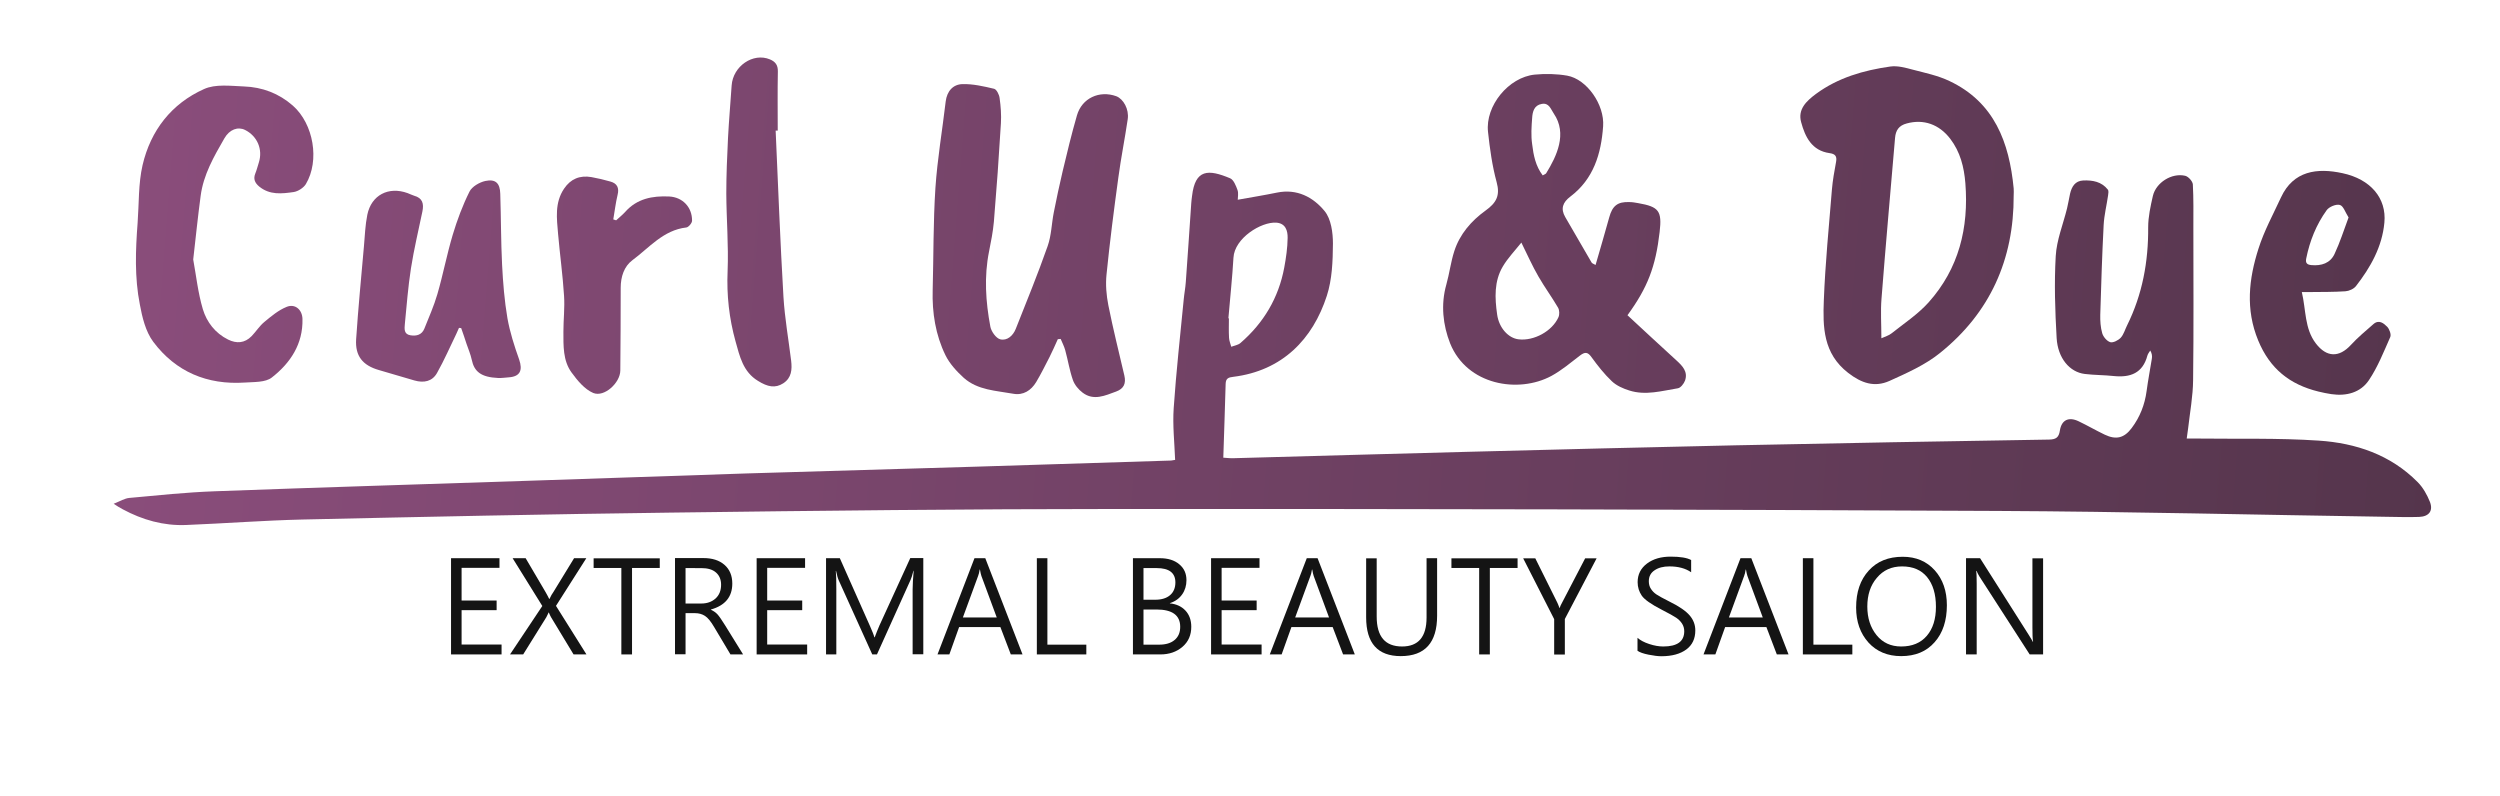<?xml version="1.0" encoding="utf-8"?>
<!-- Generator: Adobe Illustrator 28.0.0, SVG Export Plug-In . SVG Version: 6.00 Build 0)  -->
<svg version="1.1" id="Layer_1" xmlns="http://www.w3.org/2000/svg" xmlns:xlink="http://www.w3.org/1999/xlink" x="0px" y="0px"
	 viewBox="0 0 1920 611.4" style="enable-background:new 0 0 1920 611.4;" xml:space="preserve">
<style type="text/css">
	.st0{fill:url(#SVGID_1_);}
	.st1{fill:url(#SVGID_00000155853066185552314050000002115141965153661603_);}
	.st2{fill:url(#SVGID_00000055697115314791116220000012604899187745674416_);}
	.st3{fill:url(#SVGID_00000004530966055906384080000010033187734512235406_);}
	.st4{fill:url(#SVGID_00000136402723553735381690000004616363922340542907_);}
	.st5{fill:url(#SVGID_00000136412844152616117930000014556930615942697147_);}
	.st6{fill:url(#SVGID_00000183964311352446223400000013443003753109512100_);}
	.st7{fill:url(#SVGID_00000084516093754932675760000016018193831451339433_);}
	.st8{fill:url(#SVGID_00000172426221778108986630000012617452099962219436_);}
	.st9{enable-background:new    ;}
	.st10{fill:#141414;}
</style>
<g>
	<linearGradient id="SVGID_1_" gradientUnits="userSpaceOnUse" x1="87.372" y1="204.532" x2="3552.564" y2="477.212">
		<stop  offset="0" style="stop-color:#8A4D7B"/>
		<stop  offset="1" style="stop-color:#231F20"/>
	</linearGradient>
	<path class="st0" d="M1866.2,385.5c-2.2-5.5-5.3-11.1-9.5-15.3c-20.8-21-47.4-29.9-75.8-31.8c-31.3-2.1-62.8-1.2-94.2-1.6
		c-2.2,0-4.4,0-7.3,0c0.4-3.2,0.8-5.6,1.1-8c1.4-12.3,3.7-24.6,3.8-36.9c0.5-39.1,0.2-78.1,0.2-117.2c0-11.1,0.2-22.1-0.4-33.1
		c-0.2-2.4-3.4-6-5.9-6.6c-10.3-2.4-22.4,5.2-24.8,15.5c-1.8,7.9-3.6,16-3.6,24c0.2,26.4-4.4,51.6-16.2,75.4c-1.6,3.2-2.6,7-4.9,9.5
		c-1.9,2-5.8,4-8,3.4c-2.6-0.8-5.4-4.1-6.2-6.9c-1.3-4.5-1.6-9.4-1.5-14.1c0.7-23,1.4-46,2.6-69c0.4-7.6,2.3-15.1,3.4-22.7
		c0.2-1.5,0.6-3.5-0.2-4.5c-4.8-6.1-11.7-7.3-18.9-7c-6.2,0.3-8.8,4.7-10.1,10.2c-0.8,3.7-1.4,7.5-2.3,11.2c-3,12.2-8,24.3-8.7,36.7
		c-1.2,20.9-0.5,42,0.7,62.9c0.9,15.5,10,26.2,21.6,27.6c7.4,0.9,14.9,0.8,22.3,1.6c12.7,1.3,22.2-2.2,25.8-15.7
		c0.4-1.4,1.4-2.6,2.2-3.9c1.3,2.2,1.6,4.3,1.2,6.4c-1.3,8.2-2.9,16.4-4,24.7c-1.4,10.5-5.1,20-11.5,28.5c-5.7,7.6-11.9,9.2-20.7,5
		c-6.7-3.2-13.2-7-19.9-10.2c-7.6-3.7-13.2-1.2-14.5,7c-0.8,5.4-3,6.9-8.3,7c-80.2,1.3-160.4,2.7-240.6,4.4
		c-68.7,1.5-137.3,3.2-206,5c-59.9,1.5-119.7,3.3-179.6,4.9c-2.6,0.1-5.3-0.2-8-0.4c0.6-19.3,1.3-38,1.8-56.7c0.1-4.3,2.3-5,5.9-5.4
		c37.7-4.7,61-28.9,71.8-62.2c4.1-12.6,4.6-26.7,4.7-40.1c0-8.5-1.4-18.9-6.4-25c-8.8-10.7-21.2-17.3-36.5-14.2
		c-9.7,2-19.6,3.6-30.2,5.5c0-1.9,0.7-5-0.2-7.5c-1.2-3.3-3-7.9-5.7-9c-16.7-7-26.8-7.1-29.2,13.6c-0.2,1.8-0.5,3.6-0.6,5.4
		c-1.4,20.2-2.7,40.5-4.2,60.7c-0.3,4.5-1.2,9-1.6,13.4c-2.7,27.8-5.8,55.6-7.7,83.5c-0.9,13.1,0.6,26.3,1.1,39.7
		c-0.9,0.1-2,0.4-3.1,0.5c-49.9,1.6-99.8,3.2-149.7,4.7c-58.7,1.8-117.4,3.4-176.2,5.2c-55.6,1.8-111.1,3.8-166.7,5.6
		c-80.6,2.7-161.2,5.1-241.9,8.1c-21.9,0.8-43.7,3.1-65.5,5.1c-3.6,0.3-7.1,2.5-12.1,4.5c2.3,1.5,2.9,1.9,3.4,2.2
		c1.2,0.7,2.3,1.3,3.5,2c15.2,8.2,31.4,12.8,48.7,12.1c29.8-1.2,59.6-3.5,89.3-4.2c94-2.1,188-4.1,282-5.3
		c114.8-1.5,229.6-2.8,344.4-2.8c225.1-0.1,450.2,0.4,675.3,1.5c99.7,0.5,199.3,3,298.9,4.5c8.3,0.1,16.7,0.4,25.1,0.1
		C1865.5,396.7,1868.8,392.3,1866.2,385.5z M947.3,197.9c0.8-15,21.3-27.7,32.9-26.9c7.2,0.5,8.8,6.3,8.7,11.7
		c-0.1,7.6-1.2,15.3-2.6,22.8c-4.3,23.2-15.8,42.5-33.6,57.9c-1.8,1.6-4.7,2-7.1,2.9c-0.6-2.3-1.6-4.6-1.7-6.9
		c-0.3-5-0.1-9.9-0.1-14.9c-0.1,0-0.3,0-0.4,0C944.7,228.9,946.4,213.5,947.3,197.9z"/>
	
		<linearGradient id="SVGID_00000026128416377729532210000008751698792391130789_" gradientUnits="userSpaceOnUse" x1="96.296" y1="91.124" x2="3561.488" y2="363.805">
		<stop  offset="0" style="stop-color:#8A4D7B"/>
		<stop  offset="1" style="stop-color:#231F20"/>
	</linearGradient>
	<path style="fill:url(#SVGID_00000026128416377729532210000008751698792391130789_);" d="M1191.5,288.7c7.9-4.3,14.8-10.2,22-15.7
		c3.6-2.7,5.8-2.9,8.7,1.2c4.8,6.6,9.8,13,15.7,18.6c3.6,3.4,8.6,5.6,13.4,7.1c12.5,4,25,0.3,37.3-1.7c2.1-0.3,4.6-3.5,5.5-5.9
		c2.4-6.9-2-11.3-6.7-15.6c-12.6-11.5-25.1-23.1-37.5-34.6c15.5-21.3,21.6-37.2,24.7-63.9c1.9-16.2-0.5-19.4-16.5-22.2
		c-2.2-0.4-4.5-0.8-6.7-0.8c-9.1-0.4-13.1,2.9-15.5,11.7c-3.3,12.1-6.9,24-10.5,36.6c-1.6-0.9-2.6-1.2-3-1.8
		c-6.8-11.6-13.6-23.3-20.3-35c-3.7-6.4-1.9-11.3,3.9-15.7c17.9-13.5,23.7-32.9,25.2-54c1.2-16.6-12.5-36.2-27.6-38.9
		c-8.1-1.4-16.7-1.6-24.9-0.8c-20.1,2-38.1,24-35.9,44c1.4,12.9,3.2,26,6.6,38.5c2.9,10.4-0.2,16-8.6,22
		c-10.8,7.8-19.7,18-23.9,31.1c-2.7,8.3-3.7,17.1-6.1,25.6c-4.4,15.5-2.6,31.2,2.9,45.2C1126.6,295.8,1166.1,302.4,1191.5,288.7z
		 M1176.7,90.5c0.3-4.7,1.5-9.7,7.4-10.7c5.6-1,6.8,3.9,9.2,7.4c10.6,15.5,2.2,32.8-5.8,45.8c-0.4,0.7-1.4,0.9-2.7,1.7
		c-5.5-7.2-7.1-15.6-8.1-23.9C1175.7,104.1,1176.2,97.2,1176.7,90.5z M1154.2,204.6c3.8-6.4,9.1-11.9,14.2-18.3
		c4.8,9.7,8.5,18.1,13.1,26c4.7,8.2,10.3,15.8,15.1,24c1.1,1.9,1.2,5.3,0.3,7.3c-4.8,10.8-18.9,18.4-30.6,17
		c-7.9-0.9-15.1-8.8-16.5-19.1C1148,228.9,1147.4,216,1154.2,204.6z"/>
	
		<linearGradient id="SVGID_00000178186372464705936940000007075421063925997232_" gradientUnits="userSpaceOnUse" x1="93.181" y1="130.706" x2="3558.373" y2="403.387">
		<stop  offset="0" style="stop-color:#8A4D7B"/>
		<stop  offset="1" style="stop-color:#231F20"/>
	</linearGradient>
	<path style="fill:url(#SVGID_00000178186372464705936940000007075421063925997232_);" d="M740.2,290.2c10.7,9.5,24.8,9.8,38,12.2
		c7.6,1.4,13.7-2.5,17.6-9c3.7-6.2,6.9-12.7,10.2-19.1c2.3-4.5,4.3-9.2,6.4-13.8c0.7,0,1.5-0.1,2.2-0.2c1.2,2.9,2.7,5.7,3.5,8.7
		c2.1,7.6,3.3,15.5,5.9,22.9c1.3,3.7,4.3,7.3,7.5,9.7c8.5,6.4,17.2,2.2,25.7-0.9c6-2.2,7.7-6.3,6.3-12.3c-4.2-18-8.7-35.9-12.3-54
		c-1.5-7.6-2.2-15.8-1.4-23.5c2.5-24.9,5.7-49.8,9.1-74.6c2-15,5-29.8,7.2-44.8c1.1-7.6-3.3-15.5-8.8-17.6
		c-13-4.7-26.4,1.5-30.2,14.7c-4.1,14.2-7.6,28.6-11,43c-2.5,10.5-4.7,21.1-6.8,31.6c-1.7,8.6-1.8,17.6-4.7,25.8
		c-7.5,21.4-16.1,42.4-24.5,63.6c-2.1,5.3-6.7,9.3-11.9,8c-3.2-0.8-6.9-6-7.6-9.7c-3.6-19.1-4.9-38.5-1-57.8
		c1.5-7.5,3-15.1,3.7-22.7c2.1-25.2,3.9-50.4,5.4-75.6c0.4-6.5-0.1-13.1-1-19.5c-0.3-2.6-2.3-6.6-4.2-7.1c-8-1.9-16.2-3.8-24.3-3.6
		c-7.3,0.2-11.9,5.4-12.9,13.3c-2.6,22.2-6.4,44.2-7.9,66.5c-1.7,26.1-1.4,52.3-2.1,78.4c-0.5,17.4,2.2,34.4,9.8,50
		C729.3,279.3,734.7,285.2,740.2,290.2z"/>
	
		<linearGradient id="SVGID_00000074434831412053237810000000727933149575395463_" gradientUnits="userSpaceOnUse" x1="98.213" y1="66.763" x2="3563.405" y2="339.444">
		<stop  offset="0" style="stop-color:#8A4D7B"/>
		<stop  offset="1" style="stop-color:#231F20"/>
	</linearGradient>
	<path style="fill:url(#SVGID_00000074434831412053237810000000727933149575395463_);" d="M1405.1,117.6c4.4,0.6,5.8,2.4,5,6.7
		c-1.3,7.1-2.6,14.2-3.2,21.4c-2.3,28.3-5.1,56.5-6.2,84.9c-0.8,20.4-0.6,40.8,18.6,55.7c10.4,8.1,20.4,11.3,31.7,6.3
		c13.5-6.1,27.5-12.3,38.9-21.5c38.4-30.8,56.8-71.8,56.6-121c0-1.8,0.2-3.6,0-5.4c-3.4-35.3-14.8-66.2-49.4-82.5
		c-8.8-4.2-18.6-6.2-28.1-8.7c-5.6-1.5-11.7-3.2-17.3-2.4c-20.4,2.9-40,8.5-57,21c-7.4,5.5-14.2,11.9-11.4,21.8
		C1386.3,105,1391.4,115.7,1405.1,117.6z M1445,229.3c3.2-41.1,6.9-82.2,10.4-123.4c0.5-5.8,2.9-9.5,9-11.1
		c12.9-3.5,24.8,0.6,33.4,11.8c7.7,10.1,10.6,21.7,11.6,34.1c2.7,34.3-5,65.6-28.3,91.6c-8.2,9.1-18.8,16.1-28.5,23.8
		c-2,1.6-4.7,2.3-7.7,3.7C1444.9,248.9,1444.2,239,1445,229.3z"/>
	
		<linearGradient id="SVGID_00000178889057473808811370000003152199611505375414_" gradientUnits="userSpaceOnUse" x1="89.861" y1="172.896" x2="3555.053" y2="445.577">
		<stop  offset="0" style="stop-color:#8A4D7B"/>
		<stop  offset="1" style="stop-color:#231F20"/>
	</linearGradient>
	<path style="fill:url(#SVGID_00000178889057473808811370000003152199611505375414_);" d="M117.7,262.5
		c17.3,23.1,41.5,33.2,70.3,31.3c7.1-0.5,15.9,0,20.8-3.9c14.2-11.1,24-25.7,23.5-45c-0.2-7.1-5.7-11.9-12.2-9.2
		c-6.2,2.5-11.7,7.1-17,11.5c-3.8,3.1-6.5,7.5-9.9,11c-5.3,5.4-11.5,5.8-18,2.6c-9.9-4.9-16.4-13.4-19.4-23.3
		c-3.8-12.8-5.2-26.3-7.4-38.2c2-17.5,3.6-33.2,5.7-48.8c2.1-16.3,10.2-30.3,18.2-44.2c4-7,10.5-9.2,15.9-6.5
		c9.4,4.7,13.8,14.9,10.6,25c-0.9,2.8-1.6,5.7-2.7,8.4c-1.7,4.2-0.4,7.2,2.9,10c8.1,6.7,17.4,5.6,26.5,4.3c3.4-0.5,7.6-3.2,9.4-6.1
		c10.8-18.1,5.9-46.2-9.9-60.2c-10.8-9.5-23.6-14.3-37.6-14.8c-10.3-0.4-21.9-2-30.7,2c-25,11.2-41,31.8-47.2,58.4
		c-3.3,14.3-2.7,29.5-3.8,44.3c-1.6,21-2.4,42,1.7,62.7C109.2,243.6,111.8,254.6,117.7,262.5z"/>
	
		<linearGradient id="SVGID_00000165216242005562707150000011800106040583241892_" gradientUnits="userSpaceOnUse" x1="88.105" y1="195.222" x2="3553.296" y2="467.903">
		<stop  offset="0" style="stop-color:#8A4D7B"/>
		<stop  offset="1" style="stop-color:#231F20"/>
	</linearGradient>
	<path style="fill:url(#SVGID_00000165216242005562707150000011800106040583241892_);" d="M291,284.2c9.1,2.6,18.2,5.3,27.3,8
		c7.3,2.1,13.7,0.7,17.3-5.7c5.5-9.7,10-20.1,14.9-30.2c0.7-1.5,1.3-3,2-4.5c0.6,0.1,1.1,0.2,1.7,0.2c1.4,4,2.8,8,4.1,12.1
		c1.4,4.1,3.1,8,4,12.2c1.9,9.1,7.1,13.4,20.3,14c2.7,0.1,5.4-0.3,8.1-0.5c8.7-0.6,10.9-5.3,8-13.7c-3.7-10.4-7.1-21-9-31.7
		c-2.3-13.5-3.4-27.3-4.1-41c-0.9-18.2-0.8-36.4-1.4-54.6c-0.2-8.1-3.6-11.5-11.5-9.8c-4.5,1-10.2,4.3-12.1,8.1
		c-5.3,10.6-9.5,21.9-12.9,33.2c-4.5,15-7.4,30.5-11.8,45.6c-2.6,9-6.5,17.7-10,26.5c-1.9,4.7-6,5.9-10.7,5.1
		c-5.1-0.8-4.6-5-4.3-8.5c1.4-14.3,2.5-28.7,4.7-42.9c2.3-14.7,5.8-29.2,8.8-43.7c1.2-5.9,0.2-10.3-6.4-12.1c-1.7-0.5-3.3-1.4-5-2
		c-14.6-5.3-27.8,1.5-30.9,16.6c-1.6,7.9-1.9,16.1-2.6,24.2c-2.1,23.8-4.4,47.6-6,71.5C272.7,273.4,278.5,280.6,291,284.2z"/>
	
		<linearGradient id="SVGID_00000091713939790351625840000007921991891535554222_" gradientUnits="userSpaceOnUse" x1="96.863" y1="83.916" x2="3562.055" y2="356.597">
		<stop  offset="0" style="stop-color:#8A4D7B"/>
		<stop  offset="1" style="stop-color:#231F20"/>
	</linearGradient>
	<path style="fill:url(#SVGID_00000091713939790351625840000007921991891535554222_);" d="M1780.5,300.7c3.3,0.8,6.6,1.5,10,2
		c11.6,1.7,22.4-1.2,28.8-10.7c6.8-10.1,11.4-21.8,16.4-33.1c0.9-2-0.6-6.1-2.3-7.9c-2.7-2.7-6.3-5.8-10.6-2.1
		c-5.9,5.2-12,10.2-17.3,16c-9.1,9.9-18.7,9.6-26.9-1.1c-8.8-11.5-7.5-25.6-10.8-39.5c3,0,4.8,0,6.5,0c9-0.1,18,0,27-0.6
		c2.8-0.2,6.4-1.8,8.1-4c11.2-14.4,20.1-30.2,21.8-48.7c1.8-18.8-10.6-33.4-32.2-38c-19.4-4.2-37.7-1.9-47.2,18.6
		c-6,13-13,25.8-17.3,39.4c-7.4,23.2-10.1,46.5-0.2,70.5C1743.3,283.3,1758.6,295.3,1780.5,300.7z M1771.2,198.4
		c2.7-13.4,7.7-25.9,15.7-37c1.9-2.6,7.2-4.8,10.1-4c2.7,0.7,4.2,5.7,6.7,9.6c-3.7,9.9-6.6,19.2-10.8,28.1c-3.3,7-10,9.2-17.7,8.5
		C1771.9,203.3,1770.4,202.1,1771.2,198.4z"/>
	
		<linearGradient id="SVGID_00000063626843601848734530000001819030459111056043_" gradientUnits="userSpaceOnUse" x1="93.124" y1="131.44" x2="3558.315" y2="404.121">
		<stop  offset="0" style="stop-color:#8A4D7B"/>
		<stop  offset="1" style="stop-color:#231F20"/>
	</linearGradient>
	<path style="fill:url(#SVGID_00000063626843601848734530000001819030459111056043_);" d="M558.8,208.2c-0.8,18.5,1.2,36.4,6.1,54
		c3.2,11.4,5.7,23.3,17.2,30.3c7.5,4.7,13.3,5.8,19.4,1.9c6.5-4.2,6.9-10.7,6.1-17.4c-2-16.3-4.9-32.6-5.9-48.9
		c-2.5-42.6-4.1-85.2-6-127.8c0.5,0,1.1,0,1.6,0c0-15.1-0.2-30.2,0.1-45.4c0.1-4.8-1.8-7.5-6.1-9.3c-12.9-5.4-28.4,5.2-29.4,20.1
		c-0.9,13.5-2.1,27-2.8,40.5c-0.7,14.2-1.3,28.4-1.3,42.5C557.9,168.5,559.6,188.4,558.8,208.2z"/>
	
		<linearGradient id="SVGID_00000119802258458543332110000017126129768380407990_" gradientUnits="userSpaceOnUse" x1="88.498" y1="190.218" x2="3553.69" y2="462.899">
		<stop  offset="0" style="stop-color:#8A4D7B"/>
		<stop  offset="1" style="stop-color:#231F20"/>
	</linearGradient>
	<path style="fill:url(#SVGID_00000119802258458543332110000017126129768380407990_);" d="M433.2,227.3c0.6,9.1-0.5,18.2-0.5,27.4
		c0,10.8-0.4,22.2,6.2,31.3c4.5,6.2,10.1,13,16.7,15.8c8.5,3.5,20.7-7.8,20.8-17.2c0.2-21.2,0.3-42.4,0.3-63.6
		c0-8.4,2.6-16.4,8.9-21.1c13-9.6,23.8-23.2,41.5-25.2c1.7-0.2,4.4-3.4,4.4-5.2c0.1-10.4-7.3-18.1-17.6-18.6
		c-12.8-0.6-24.7,1.6-33.8,11.9c-2.1,2.3-4.6,4.3-6.9,6.4c-0.7-0.2-1.5-0.4-2.2-0.7c1.1-6.3,1.8-12.6,3.3-18.8
		c1.4-5.5-0.4-8.9-5.6-10.3c-4.8-1.4-9.6-2.5-14.5-3.4c-8.8-1.5-15.9,1.3-21,8.9c-7.3,10.8-5.6,22.9-4.6,34.7
		C430,195.5,432.2,211.4,433.2,227.3z"/>
</g>
<g class="st9">
	<path class="st10" d="M385.2,502.6h-38.8v-73.9h37.2v7.4h-29.1v25.1h26.9v7.4h-26.9v26.4h30.7V502.6z"/>
	<path class="st10" d="M450.4,502.6h-9.9l-17.3-28.6c-0.5-0.8-1-2-1.7-3.6h-0.2c0,0.2-0.6,1.4-1.7,3.6l-17.8,28.6h-10.1l24.8-37.2
		l-22.8-36.7h10l15.4,26.2c1,1.7,1.9,3.5,2.7,5.1h0.2c1.1-2.4,2.1-4.1,3-5.3l15.9-26h9.4l-23.3,36.6L450.4,502.6z"/>
	<path class="st10" d="M506.7,436.2h-21.3v66.4h-8.2v-66.4h-21.3v-7.4h50.8V436.2z"/>
	<path class="st10" d="M570.7,502.6H561l-12.4-20.8c-2.6-4.5-5-7.4-7.2-8.8c-2.2-1.4-4.7-2.1-7.6-2.1h-7.3v31.6h-8.1v-73.9h21.8
		c6.8,0,12.2,1.7,16.2,5.2c4,3.5,6,8.3,6,14.4c0,10.2-5.5,16.8-16.4,19.9v0.2c2,0.9,3.7,2.1,5,3.5c1.3,1.4,3.3,4.3,5.9,8.5
		L570.7,502.6z M526.5,436.3v27.2h12.1c4.5,0,8.1-1.3,11-3.9c2.8-2.6,4.2-6.1,4.2-10.5c0-4-1.3-7.1-3.9-9.4s-6.3-3.4-11.3-3.4H526.5
		z"/>
	<path class="st10" d="M619.9,502.6h-38.8v-73.9h37.2v7.4h-29.1v25.1h26.9v7.4h-26.9v26.4h30.7V502.6z"/>
	<path class="st10" d="M700.9,502.6v-49.9c0-3.8,0.3-8.5,0.8-14.3h-0.2c-0.9,3.5-1.6,5.8-2.2,7l-25.8,57.2h-3.6l-25.7-56.8
		c-0.7-1.5-1.4-3.9-2.1-7.3h-0.2c0.3,2.6,0.4,7.3,0.4,14.1v50h-7.9v-73.9h10.6l23.1,52c1.8,4.1,3,7,3.4,8.7h0.3c1-2.6,2.1-5.6,3.6-9
		l23.7-51.8h10v73.9H700.9z"/>
	<path class="st10" d="M785.3,502.6h-9l-8-21h-31.7l-7.5,21H720l28.4-73.9h8.3L785.3,502.6z M765.5,474.2l-11.8-31.9
		c-0.3-0.9-0.7-2.5-1.1-4.9h-0.2c-0.4,2.2-0.7,3.8-1.2,4.9l-11.7,31.9H765.5z"/>
	<path class="st10" d="M834.3,502.6h-38v-73.9h8.1v66.4h29.9V502.6z"/>
	<path class="st10" d="M870.1,502.6v-73.9h20.7c6.1,0,11.1,1.5,14.8,4.6c3.8,3.1,5.6,7.2,5.6,12.3c0,4.1-1.1,7.8-3.3,10.9
		c-2.2,3.1-5.3,5.4-9.4,6.7v0.2c4.9,0.5,8.9,2.3,11.9,5.5s4.5,7.4,4.5,12.5c0,6.3-2.2,11.4-6.7,15.3c-4.5,3.9-10.2,5.9-17.1,5.9
		H870.1z M878.2,436.3v24.3h9c4.9,0,8.7-1.2,11.4-3.5c2.7-2.3,4.1-5.6,4.1-9.8c0-7.3-4.8-11-14.3-11H878.2z M878.2,468.1v27h12
		c5.1,0,9.1-1.2,11.9-3.6c2.9-2.4,4.3-5.8,4.3-10.1c0-8.9-6.1-13.3-18.2-13.3H878.2z"/>
	<path class="st10" d="M968.9,502.6h-38.8v-73.9h37.2v7.4h-29.1v25.1h26.9v7.4h-26.9v26.4h30.7V502.6z"/>
	<path class="st10" d="M1040.5,502.6h-9l-8-21h-31.7l-7.5,21h-9.1l28.4-73.9h8.3L1040.5,502.6z M1020.7,474.2l-11.8-31.9
		c-0.3-0.9-0.7-2.5-1.1-4.9h-0.2c-0.4,2.2-0.7,3.8-1.2,4.9l-11.7,31.9H1020.7z"/>
	<path class="st10" d="M1103.7,472.9c0,20.6-9.3,31-27.9,31c-17.7,0-26.6-9.9-26.6-29.8v-45.3h8.1v44.7c0,15.4,6.5,23,19.5,23
		c12.5,0,18.8-7.4,18.8-22.2v-45.6h8.1V472.9z"/>
	<path class="st10" d="M1165.5,436.2h-21.3v66.4h-8.2v-66.4h-21.3v-7.4h50.8V436.2z"/>
	<path class="st10" d="M1226.2,428.8l-24.4,46.6v27.3h-8.2v-27.2l-23.8-46.7h9.3l16.8,33.8c0.3,0.5,0.9,2,1.8,4.4h0.1
		c0.3-1.1,1-2.6,2-4.4l17.6-33.8H1226.2z"/>
	<path class="st10" d="M1257.7,489.9c2.1,1.9,5,3.4,8.9,4.7c3.9,1.3,7.5,1.9,10.8,1.9c10.7,0,16.1-3.9,16.1-11.7
		c0-2.2-0.6-4.2-1.7-5.9c-1.1-1.7-2.6-3.2-4.5-4.5c-1.9-1.3-5.6-3.3-11.2-6.2c-8-4.1-13.1-7.7-15.2-10.7c-2.1-3.1-3.2-6.5-3.2-10.4
		c0-5.9,2.4-10.7,7.2-14.3s10.9-5.3,18.2-5.3c7.4,0,12.6,0.9,15.7,2.6v9.4c-4.3-3-9.9-4.5-16.7-4.5c-4.7,0-8.5,1-11.4,3
		c-3,2-4.4,4.8-4.4,8.4c0,2.2,0.5,4.2,1.6,5.8c1,1.6,2.4,3.1,4.2,4.3c1.8,1.2,5.2,3.1,10.4,5.7c7.3,3.6,12.3,7.1,15.2,10.5
		c2.9,3.4,4.3,7.2,4.3,11.5c0,6.3-2.3,11.2-6.9,14.6s-11,5.2-19.2,5.2c-2.5,0-5.8-0.4-9.8-1.2s-6.8-1.8-8.5-3V489.9z"/>
	<path class="st10" d="M1373.6,502.6h-9l-8-21h-31.7l-7.5,21h-9.1l28.4-73.9h8.3L1373.6,502.6z M1353.8,474.2l-11.8-31.9
		c-0.3-0.9-0.7-2.5-1.1-4.9h-0.2c-0.4,2.2-0.7,3.8-1.2,4.9l-11.7,31.9H1353.8z"/>
	<path class="st10" d="M1422.6,502.6h-38v-73.9h8.1v66.4h29.9V502.6z"/>
	<path class="st10" d="M1425.5,466.6c0-11.9,3.2-21.3,9.7-28.4c6.4-7.1,15.1-10.6,26.1-10.6c10.2,0,18.4,3.5,24.6,10.4
		c6.2,6.9,9.3,15.9,9.3,26.8c0,11.8-3.1,21.3-9.4,28.4c-6.3,7.2-14.9,10.7-25.7,10.7c-10.4,0-18.8-3.5-25.1-10.4
		C1428.7,486.5,1425.5,477.5,1425.5,466.6z M1434.1,465.8c0,8.9,2.4,16.2,7.1,22c4.7,5.8,11,8.7,18.9,8.7c8.4,0,15-2.7,19.7-8.2
		c4.7-5.5,7-12.9,7-22.3c0-9.7-2.3-17.3-6.8-22.8c-4.5-5.5-10.9-8.2-19.2-8.2c-8.1,0-14.5,2.9-19.4,8.8
		C1436.5,449.5,1434.1,456.9,1434.1,465.8z"/>
	<path class="st10" d="M1569,502.6h-10.2l-38.5-59.7c-0.9-1.4-1.6-2.9-2.3-4.4h-0.3c0.3,1.5,0.4,4.8,0.4,9.9v54.2h-8.2v-73.9h10.8
		l37.5,59.1c1.9,3.1,2.9,4.7,3,5.1h0.2c-0.4-2.4-0.5-6.2-0.5-11.1v-53h8.2V502.6z"/>
</g>
</svg>
